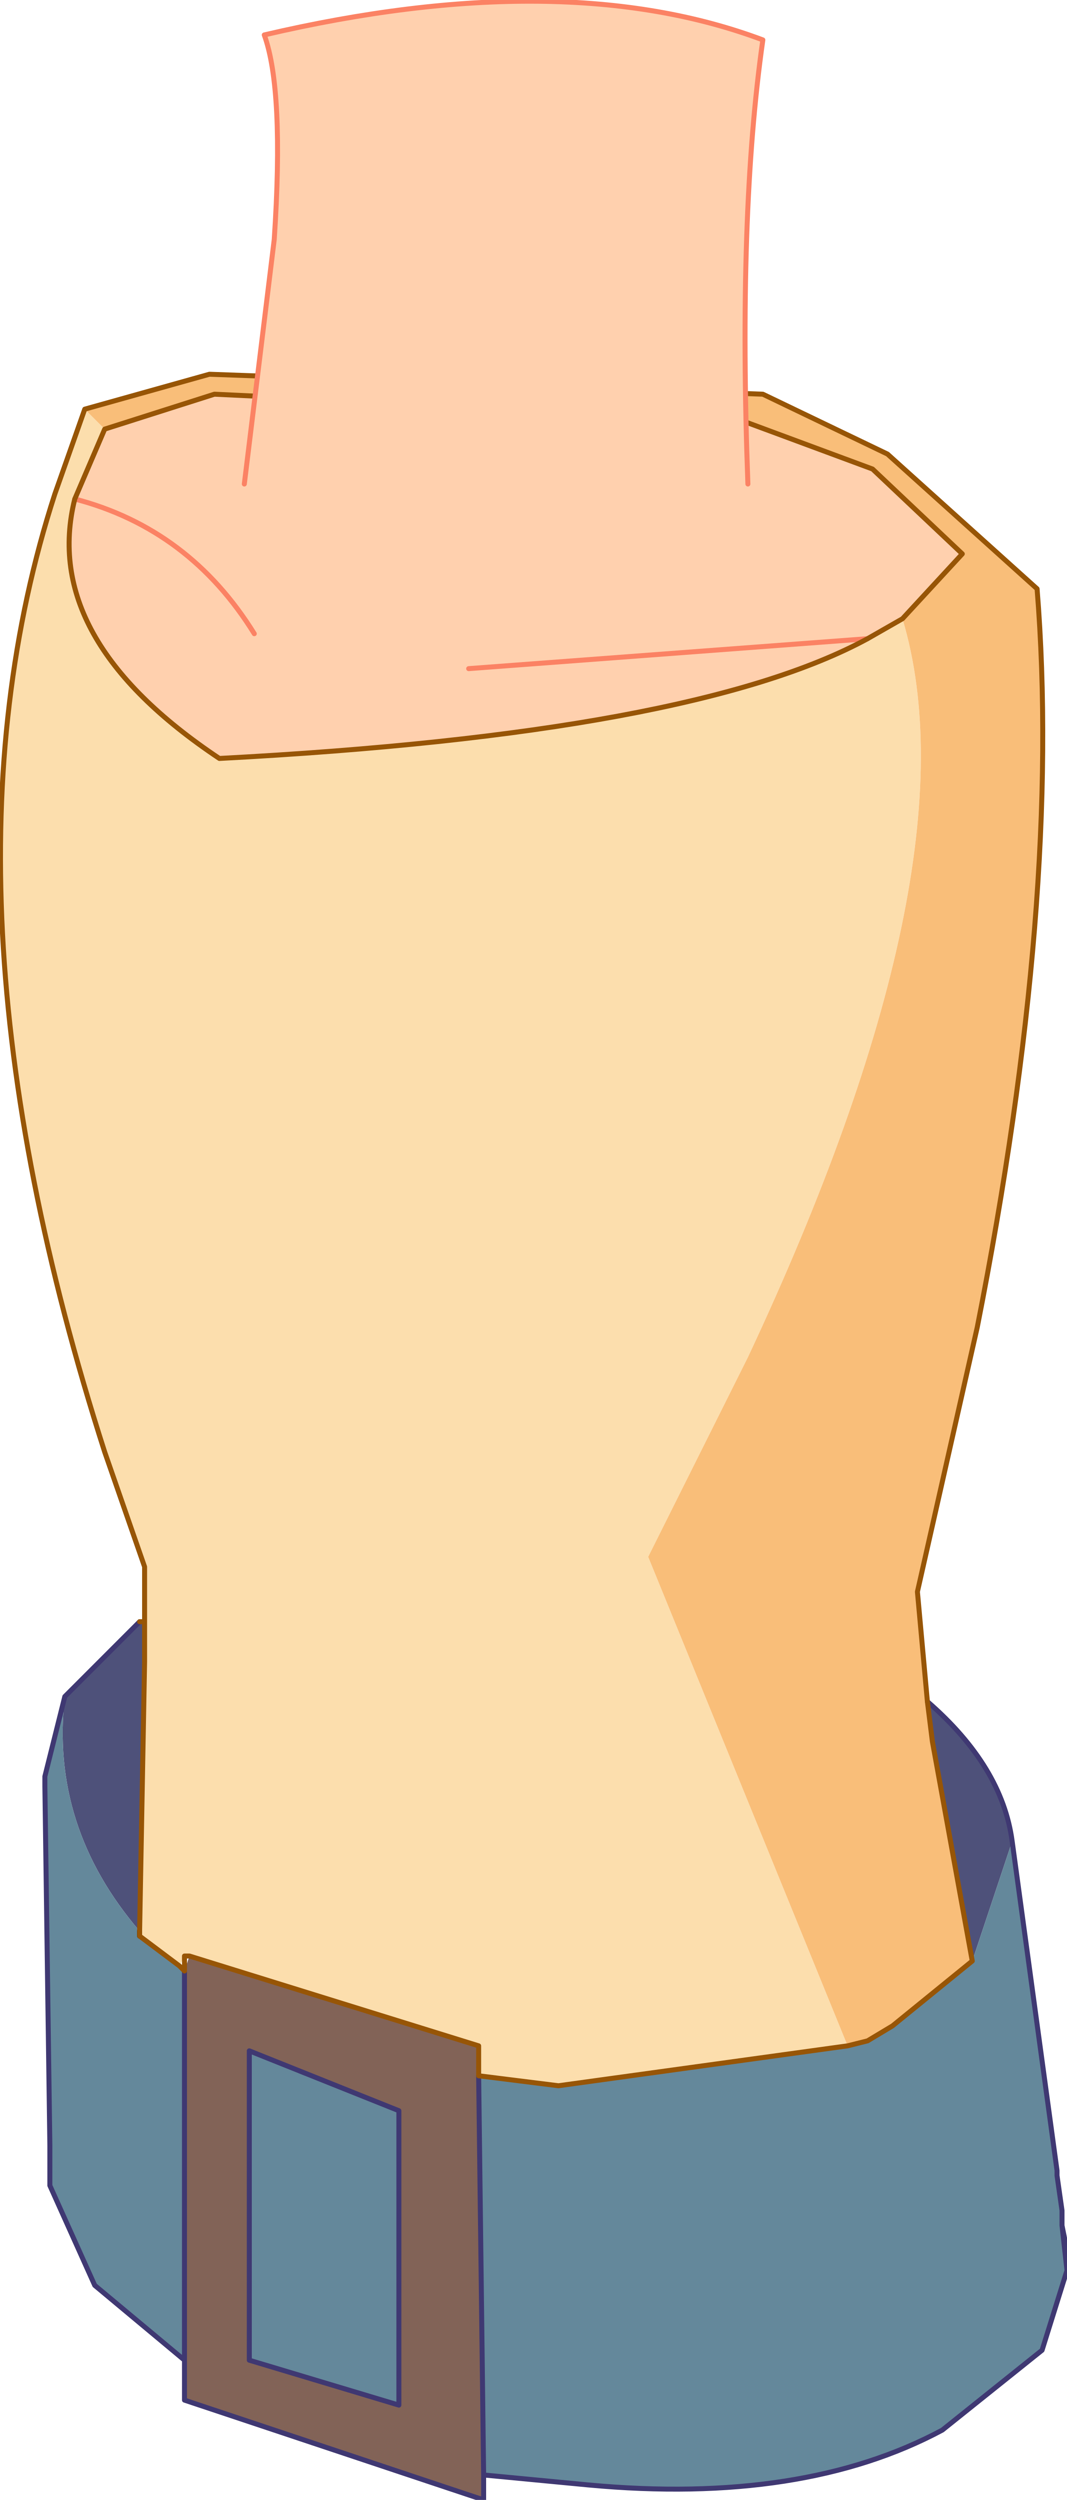 <?xml version="1.0" encoding="UTF-8" standalone="no"?>
<svg xmlns:xlink="http://www.w3.org/1999/xlink" height="25.05px" width="10.7px" xmlns="http://www.w3.org/2000/svg">
  <g transform="matrix(1.0, 0.0, 0.0, 1.0, 6.3, 10.05)">
    <path d="M-5.25 -5.75 L-4.15 -6.1 1.1 -5.85 2.45 -5.35 3.35 -4.5 2.75 -3.85 2.4 -3.65 Q0.65 -2.7 -4.1 -2.45 -5.9 -3.65 -5.55 -5.05 -4.4 -4.75 -3.75 -3.7 -4.4 -4.75 -5.55 -5.05 L-5.25 -5.75 M-1.6 -3.35 L2.4 -3.65 -1.6 -3.35" fill="#ffd0ae" fill-rule="evenodd" stroke="none"/>
    <path d="M-4.9 9.3 L-4.9 9.35 -4.9 9.3" fill="#67987b" fill-rule="evenodd" stroke="none"/>
    <path d="M3.0 7.0 Q3.75 7.65 3.85 8.4 L3.45 9.6 3.05 7.4 3.0 7.0 M-5.65 6.95 L-4.9 6.2 -4.85 6.2 -4.85 6.6 -4.9 9.3 Q-5.8 8.25 -5.65 6.95" fill="#4e517a" fill-rule="evenodd" stroke="none"/>
    <path d="M3.85 8.4 L4.3 11.7 4.3 11.75 4.35 12.1 4.35 12.15 4.35 12.25 4.4 12.7 4.15 13.5 3.15 14.3 Q1.75 15.05 -0.4 14.85 L-1.45 14.75 -1.5 10.75 -0.7 10.85 2.2 10.45 2.4 10.4 2.65 10.25 3.45 9.6 3.85 8.4 M-4.45 13.6 L-5.35 12.85 -5.8 11.85 -5.8 11.75 -5.8 11.45 -5.85 7.85 -5.85 7.75 -5.65 6.95 Q-5.8 8.25 -4.9 9.3 L-4.9 9.35 -4.5 9.65 -4.45 9.7 -4.45 13.6 M-3.8 10.5 L-2.3 11.1 -2.3 14.05 -3.8 13.6 -3.8 10.5" fill="#64889b" fill-rule="evenodd" stroke="none"/>
    <path d="M-1.45 14.75 L-1.45 15.0 -4.45 14.0 -4.45 13.6 -4.45 9.7 -4.4 9.55 -1.5 10.45 -1.5 10.75 -1.45 14.75 M-3.8 10.5 L-3.8 13.6 -2.3 14.05 -2.3 11.1 -3.8 10.5" fill="#826357" fill-rule="evenodd" stroke="none"/>
    <path d="M-4.85 6.2 L-4.85 5.65 -5.25 4.5 Q-7.05 -1.1 -5.75 -5.1 L-5.45 -5.95 -5.25 -5.75 -5.55 -5.05 Q-5.9 -3.65 -4.1 -2.45 0.65 -2.7 2.4 -3.65 L2.75 -3.85 Q3.5 -1.35 1.2 3.55 L0.2 5.55 2.2 10.45 -0.7 10.85 -1.5 10.75 -1.5 10.45 -4.4 9.55 -4.45 9.55 -4.5 9.65 -4.9 9.35 -4.9 9.3 -4.85 6.6 -4.85 6.2" fill="#fcdead" fill-rule="evenodd" stroke="none"/>
    <path d="M-5.45 -5.95 L-4.2 -6.3 1.35 -6.1 2.6 -5.5 4.1 -4.15 Q4.35 -1.05 3.5 3.25 L2.9 5.9 3.0 7.0 3.05 7.4 3.45 9.6 2.65 10.25 2.4 10.4 2.2 10.45 0.2 5.55 1.2 3.55 Q3.5 -1.35 2.75 -3.85 L3.35 -4.5 2.45 -5.35 1.1 -5.85 -4.15 -6.1 -5.25 -5.75 -5.45 -5.95" fill="#f9be79" fill-rule="evenodd" stroke="none"/>
    <path d="M2.4 -3.65 L-1.6 -3.35 M-5.55 -5.05 Q-4.4 -4.75 -3.75 -3.7" fill="none" stroke="#fb8264" stroke-linecap="round" stroke-linejoin="round" stroke-width="0.05"/>
    <path d="M3.0 7.0 Q3.75 7.65 3.85 8.4 L4.3 11.7 4.3 11.75 4.35 12.1 4.35 12.15 4.35 12.25 4.4 12.5 4.4 12.7 4.15 13.5 3.15 14.3 Q1.75 15.05 -0.4 14.85 L-1.45 14.75 -1.45 15.0 -4.45 14.0 -4.45 13.6 -5.35 12.85 -5.8 11.85 -5.8 11.75 -5.8 11.45 -5.85 7.85 -5.85 7.75 -5.65 6.95 -4.9 6.2 M4.35 12.1 L4.35 12.15 M4.35 12.25 L4.4 12.7 M-3.8 10.5 L-3.8 13.6 -2.3 14.05 -2.3 11.1 -3.8 10.5 M-1.45 14.75 L-1.5 10.75 M-4.45 9.7 L-4.45 13.6" fill="none" stroke="#3f3872" stroke-linecap="round" stroke-linejoin="round" stroke-width="0.05"/>
    <path d="M-4.9 9.3 L-4.9 9.35" fill="none" stroke="#000000" stroke-linecap="round" stroke-linejoin="round" stroke-width="0.05"/>
    <path d="M-5.45 -5.95 L-4.2 -6.3 1.35 -6.1 2.6 -5.5 4.1 -4.15 Q4.35 -1.05 3.5 3.25 L2.9 5.9 3.0 7.0 3.05 7.4 3.45 9.6 2.65 10.25 2.4 10.4 2.2 10.45 -0.7 10.85 -1.5 10.75 -1.5 10.45 -4.4 9.55 -4.45 9.55 -4.45 9.7 -4.5 9.65 -4.9 9.35 -4.9 9.3 -4.85 6.6 -4.85 6.2 -4.85 5.65 -5.25 4.5 Q-7.05 -1.1 -5.75 -5.1 L-5.45 -5.95 M-4.9 6.2 L-4.85 6.2 M-5.25 -5.75 L-4.15 -6.1 1.1 -5.85 2.45 -5.35 3.35 -4.5 2.75 -3.85 2.4 -3.65 Q0.65 -2.7 -4.1 -2.45 -5.9 -3.65 -5.55 -5.05 L-5.25 -5.75" fill="none" stroke="#975506" stroke-linecap="round" stroke-linejoin="round" stroke-width="0.05"/>
    <path d="M-3.85 -5.2 L-3.55 -7.65 Q-3.45 -9.15 -3.65 -9.7 -0.65 -10.4 1.35 -9.65 1.1 -7.9 1.2 -5.2 L-3.85 -5.2" fill="#ffd0ae" fill-rule="evenodd" stroke="none"/>
    <path d="M1.2 -5.2 Q1.1 -7.9 1.35 -9.65 -0.65 -10.4 -3.65 -9.7 -3.45 -9.15 -3.55 -7.65 L-3.85 -5.2" fill="none" stroke="#fb8264" stroke-linecap="round" stroke-linejoin="round" stroke-width="0.05"/>
  </g>
</svg>
